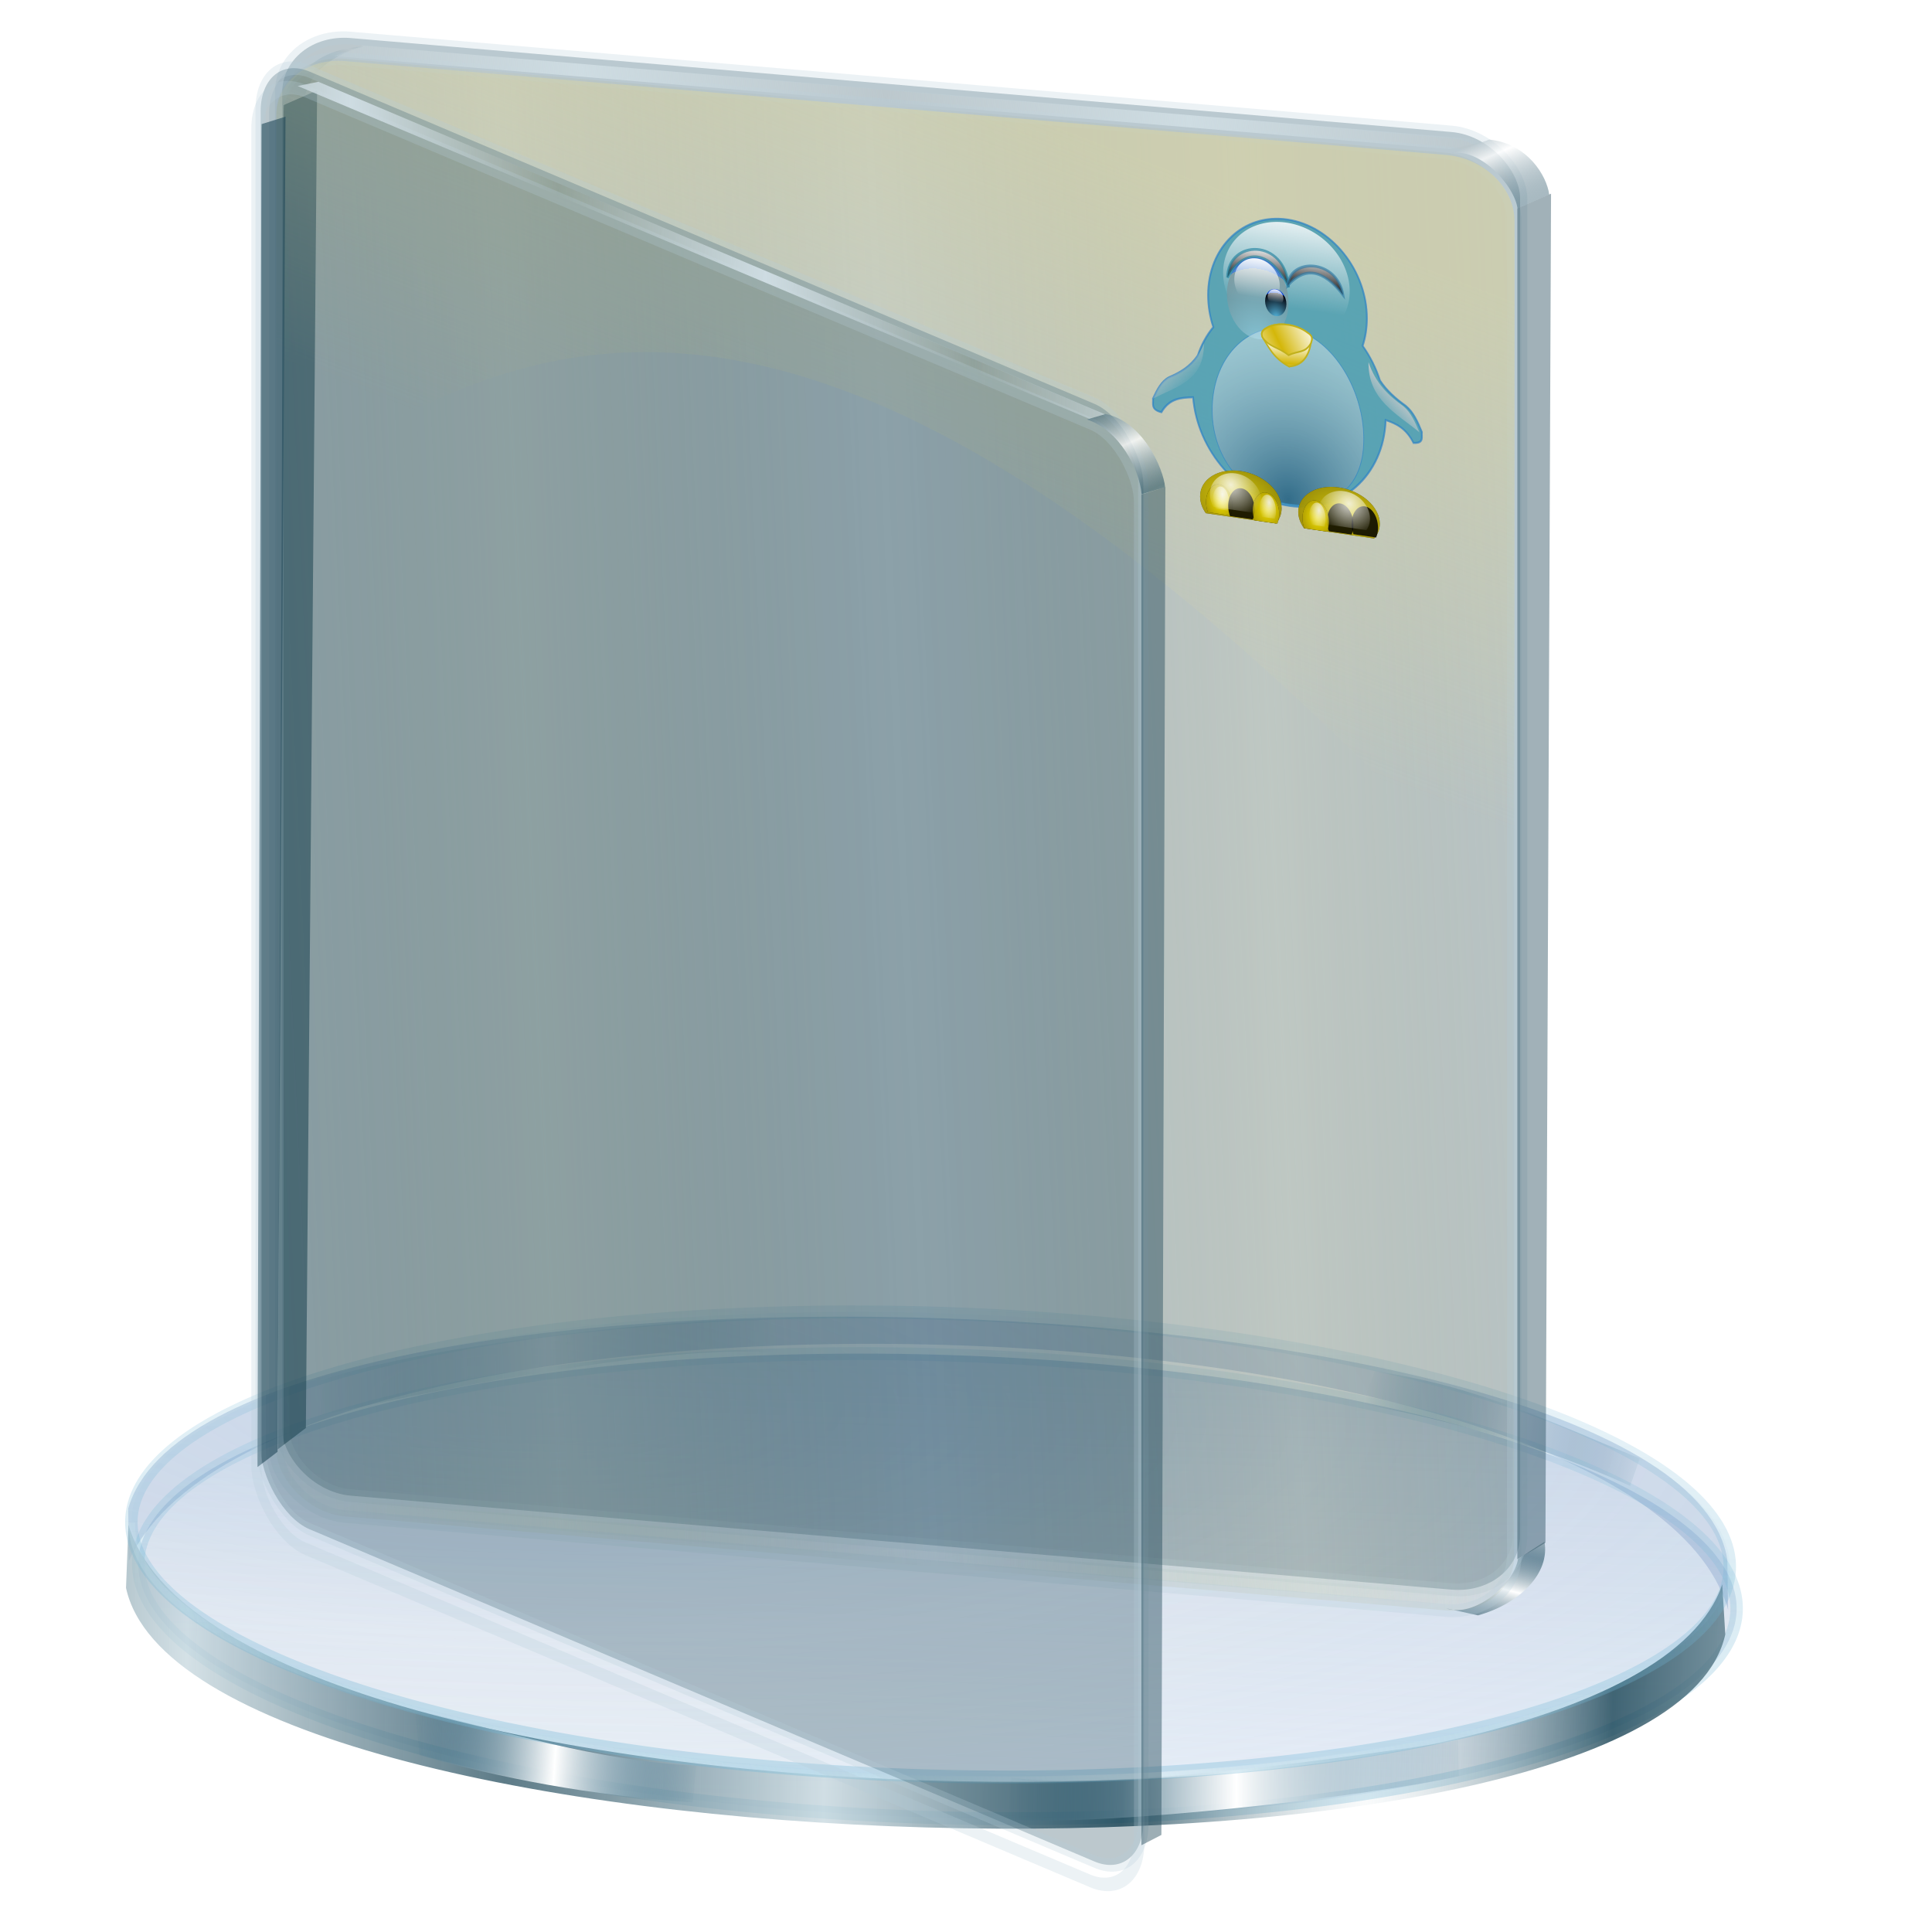 <?xml version="1.0" encoding="UTF-8" standalone="no"?>
<!-- Created with Inkscape (http://www.inkscape.org/) -->
<svg xmlns:a="http://ns.adobe.com/AdobeSVGViewerExtensions/3.0/" xmlns:dc="http://purl.org/dc/elements/1.1/" xmlns:cc="http://creativecommons.org/ns#" xmlns:rdf="http://www.w3.org/1999/02/22-rdf-syntax-ns#" xmlns:svg="http://www.w3.org/2000/svg" xmlns="http://www.w3.org/2000/svg" xmlns:xlink="http://www.w3.org/1999/xlink" xmlns:sodipodi="http://sodipodi.sourceforge.net/DTD/sodipodi-0.dtd" xmlns:inkscape="http://www.inkscape.org/namespaces/inkscape" id="svg2" version="1.1" inkscape:version="0.91 r13725" width="256" height="256" sodipodi:docname="folder-yellow.svg">
 <defs id="defs6">
  <linearGradient id="linearGradient4385">
   <stop stop-opacity="0.535" stop-color="#1a485c" id="stop4387"/>
   <stop stop-opacity="0.769" stop-color="#ffffff" id="stop4389" offset="1"/>
  </linearGradient>
  <linearGradient id="linearGradient4379">
   <stop stop-opacity="0.379" stop-color="#1a485c" id="stop4381"/>
   <stop stop-opacity="0.769" stop-color="#ffffff" id="stop4383" offset="1"/>
  </linearGradient>
  <linearGradient id="linearGradient3828">
   <stop id="stop3830" stop-color="#ffffff" stop-opacity="0.486"/>
   <stop id="stop3832" offset="1" stop-color="#286483" stop-opacity="0"/>
  </linearGradient>
  <linearGradient id="linearGradient3906">
   <stop id="stop3908" stop-color="#cedce2" stop-opacity="1"/>
   <stop offset="1" id="stop3910" stop-color="#cedce2" stop-opacity="0"/>
  </linearGradient>
  <linearGradient id="linearGradient3892">
   <stop id="stop3894" stop-color="#1a485c" stop-opacity="0.535"/>
   <stop offset="1" id="stop3896" stop-color="#ffffff" stop-opacity="1"/>
  </linearGradient>
  <linearGradient id="linearGradient3878">
   <stop id="stop3880" stop-color="#dbd6a2" stop-opacity="0.914"/>
   <stop offset="1" id="stop3882" stop-color="#e7dd9b" stop-opacity="0"/>
  </linearGradient>
  <linearGradient id="linearGradient3867">
   <stop id="stop3869" stop-color="#c9c599" stop-opacity="0.337"/>
   <stop offset="1" id="stop3871" stop-color="#575517" stop-opacity="0"/>
  </linearGradient>
  <linearGradient id="linearGradient3851">
   <stop id="stop3853" stop-color="#123e50" stop-opacity="0.683"/>
   <stop id="stop3861" offset="0.371" stop-color="#c6d7de" stop-opacity="0.749"/>
   <stop id="stop3859" offset="0.716" stop-color="#123e50" stop-opacity="0.782"/>
   <stop offset="1" id="stop3855" stop-color="#c3d4db" stop-opacity="0.099"/>
  </linearGradient>
  <linearGradient id="linearGradient3824">
   <stop id="stop3826" stop-color="#ffffff" stop-opacity="0.838"/>
   <stop id="stop3828" offset="1" stop-color="#70b5d4" stop-opacity="0"/>
  </linearGradient>
  <linearGradient id="linearGradient3815">
   <stop id="stop3817" stop-color="#9fcaff" stop-opacity="0.113"/>
   <stop id="stop3819" offset="1" stop-color="#668dbd" stop-opacity="0"/>
  </linearGradient>
  <linearGradient id="linearGradient3773">
   <stop id="stop3775" stop-color="#70b5d4" stop-opacity="0.838"/>
   <stop offset="1" id="stop3777" stop-color="#70b5d4" stop-opacity="0.275"/>
  </linearGradient>
  <linearGradient id="linearGradient3765">
   <stop id="stop3767" stop-color="#668dbd" stop-opacity="0.353"/>
   <stop offset="1" id="stop3769" stop-color="#668dbd" stop-opacity="0.094"/>
  </linearGradient>
  <linearGradient id="linearGradient3757">
   <stop id="stop3759" stop-color="#ffffff" stop-opacity="1"/>
   <stop offset="1" id="stop3761" stop-color="#286483" stop-opacity="0"/>
  </linearGradient>
  <linearGradient inkscape:collect="always" xlink:href="#linearGradient3867" id="linearGradient3873" x1="227.44" y1="56.22" x2="278.95" y2="54.15" gradientUnits="userSpaceOnUse" spreadMethod="reflect" gradientTransform="matrix(0.827,0,0,0.827,-171.108,0.533)"/>
  <linearGradient inkscape:collect="always" xlink:href="#linearGradient3878" id="linearGradient3884" x1="289.32" y1="-44.748" x2="264.02" y2="30.14" gradientUnits="userSpaceOnUse" gradientTransform="matrix(0.823,0.08,0,0.827,-170.303,-15.752)"/>
  <linearGradient inkscape:collect="always" xlink:href="#linearGradient4379" id="linearGradient3898" x1="364.85" y1="0.77" x2="360.76" y2="-7.507" gradientUnits="userSpaceOnUse" spreadMethod="reflect" gradientTransform="matrix(0.827,0,0,0.827,-170.303,-15.752)"/>
  <linearGradient inkscape:collect="always" xlink:href="#linearGradient3892" id="linearGradient3902" gradientUnits="userSpaceOnUse" spreadMethod="reflect" x1="359.71" y1="-9.786" x2="361.38" y2="-4.093" gradientTransform="matrix(0.827,0,0,-0.827,-170.515,161.484)"/>
  <linearGradient inkscape:collect="always" xlink:href="#linearGradient3906" id="linearGradient3912" x1="317.98" y1="-13.08" x2="359.28" y2="-16.12" gradientUnits="userSpaceOnUse" spreadMethod="reflect" gradientTransform="matrix(0.827,0,0,0.827,-170.303,-15.752)"/>
  <linearGradient inkscape:collect="always" xlink:href="#linearGradient3906" id="linearGradient3916" gradientUnits="userSpaceOnUse" spreadMethod="reflect" x1="317.98" y1="-13.08" x2="359.28" y2="-16.12" gradientTransform="matrix(0.827,0,0,0.827,-170.303,173.553)"/>
  <linearGradient inkscape:collect="always" xlink:href="#linearGradient3828" id="linearGradient3858" gradientUnits="userSpaceOnUse" gradientTransform="translate(-69.456,-43.096)" spreadMethod="reflect" x1="61.93" y1="10.421" x2="63.37" y2="6.578"/>
  <linearGradient inkscape:collect="always" xlink:href="#linearGradient4385" id="linearGradient3127" gradientUnits="userSpaceOnUse" gradientTransform="matrix(0.827,0,0,0.827,-170.303,-15.752)" spreadMethod="reflect" x1="364.04" y1="0.636" x2="360.19" y2="-5.81"/>
  <linearGradient inkscape:collect="always" xlink:href="#linearGradient3906" id="linearGradient3129" gradientUnits="userSpaceOnUse" gradientTransform="matrix(0.827,0,0,0.827,-170.303,-15.752)" spreadMethod="reflect" x1="290.73" y1="-13.14" x2="330.8" y2="-13.995"/>
  <linearGradient gradientTransform="matrix(2.162,0,0,2.6,-140.292,-51.897)" id="XMLID_26_" gradientUnits="userSpaceOnUse" x1="76.24" y1="31.681" x2="76.24" y2="40.478">
   <stop offset="8.046%" id="stop191" stop-color="rgb(255,255,255)"/>
   <stop offset="100%" id="stop193" stop-color="rgb(255,255,255)" stop-opacity="0"/>
  </linearGradient>
  <radialGradient gradientTransform="matrix(2.162,0,0,2.6,-139.897,-51.106)" id="XMLID_25_" cx="76.51" cy="49.45" r="14.862" fx="76.51" fy="49.45" gradientUnits="userSpaceOnUse">
   <stop id="stop184" stop-color="rgb(187,235,255)"/>
   <stop offset="1" id="stop186" stop-color="#7b7b7d" stop-opacity="1"/>
   <a:midPointStop offset="0" stop-color="#BBEBFF"/>
   <a:midPointStop offset="0.5" stop-color="#BBEBFF"/>
   <a:midPointStop offset="1" stop-color="#003DD7"/>
  </radialGradient>
  <linearGradient id="linearGradient2772" inkscape:collect="always">
   <stop id="stop2774" stop-color="#fff9f9" stop-opacity="0"/>
   <stop id="stop2776" offset="1" stop-color="white" stop-opacity="1"/>
  </linearGradient>
  <linearGradient id="linearGradient2781" inkscape:collect="always">
   <stop id="stop2783" stop-color="#070707" stop-opacity="1"/>
   <stop id="stop2785" offset="1" stop-color="white" stop-opacity="1"/>
  </linearGradient>
  <radialGradient gradientUnits="userSpaceOnUse" fy="49.45" fx="76.51" r="14.862" cy="49.45" cx="76.51" id="radialGradient3407" gradientTransform="matrix(2.162,0,0,2.6,-139.897,-51.106)">
   <stop id="stop3409" stop-color="#55b6de" stop-opacity="1"/>
   <stop id="stop3411" offset="1" stop-color="#000007" stop-opacity="1"/>
   <a:midPointStop offset="0" stop-color="#BBEBFF"/>
   <a:midPointStop offset="0.5" stop-color="#BBEBFF"/>
   <a:midPointStop offset="1" stop-color="#003DD7"/>
  </radialGradient>
  <linearGradient id="linearGradient3433" inkscape:collect="always">
   <stop id="stop3435" stop-color="#d4b709" stop-opacity="1"/>
   <stop id="stop3437" offset="1" stop-color="white" stop-opacity="1"/>
  </linearGradient>
  <linearGradient id="linearGradient3443" inkscape:collect="always">
   <stop id="stop3445" stop-color="#ccc" stop-opacity="1"/>
   <stop id="stop3447" offset="1" stop-color="#ccc" stop-opacity="0"/>
  </linearGradient>
  <linearGradient id="linearGradient3457" inkscape:collect="always">
   <stop id="stop3459" stop-color="#fe0" stop-opacity="1"/>
   <stop id="stop3461" offset="1" stop-color="#ffe500" stop-opacity="0.704"/>
  </linearGradient>
  <linearGradient inkscape:collect="always" id="linearGradient3469">
   <stop id="stop3471" stop-color="#fbfbfb" stop-opacity="1"/>
   <stop offset="1" id="stop3473" stop-color="white" stop-opacity="0"/>
  </linearGradient>
  <linearGradient id="linearGradient2924">
   <stop id="stop2926" stop-color="#205274" stop-opacity="0.754"/>
   <stop offset="1" id="stop2928" stop-color="#ffffff" stop-opacity="0.458"/>
  </linearGradient>
  <radialGradient inkscape:collect="always" xlink:href="#linearGradient2924" id="radialGradient4205" gradientUnits="userSpaceOnUse" gradientTransform="matrix(1.559,-1.508,1.411,1.458,-665.657,134.827)" cx="125.41" cy="208.25" fx="125.41" fy="208.25" r="61.24"/>
  <linearGradient inkscape:collect="always" xlink:href="#linearGradient2772" id="linearGradient4207" gradientUnits="userSpaceOnUse" x1="-105.11" y1="57.59" x2="-105.24" y2="11.419"/>
  <linearGradient inkscape:collect="always" xlink:href="#linearGradient2781" id="linearGradient4209" gradientUnits="userSpaceOnUse" gradientTransform="matrix(1.09,0,0,0.939,-213.402,41.206)" x1="13.847" y1="56.14" x2="13.847" y2="25.797"/>
  <linearGradient inkscape:collect="always" xlink:href="#linearGradient2781" id="linearGradient4211" gradientUnits="userSpaceOnUse" gradientTransform="matrix(1.09,0,0,0.939,-169.403,41.206)" x1="13.847" y1="56.14" x2="13.847" y2="25.797"/>
  <radialGradient inkscape:collect="always" xlink:href="#XMLID_25_" id="radialGradient4213" gradientUnits="userSpaceOnUse" gradientTransform="matrix(2.162,0,0,2.6,-139.897,-51.106)" cx="76.51" cy="49.45" fx="76.51" fy="49.45" r="14.862"/>
  <linearGradient inkscape:collect="always" xlink:href="#XMLID_26_" id="linearGradient4215" gradientUnits="userSpaceOnUse" gradientTransform="matrix(2.162,0,0,2.6,-140.292,-51.897)" x1="76.24" y1="31.681" x2="76.24" y2="40.478"/>
  <radialGradient inkscape:collect="always" xlink:href="#radialGradient3407" id="radialGradient4221" gradientUnits="userSpaceOnUse" gradientTransform="matrix(1.963,0,0,2.104,-129.116,-42.922)" cx="76.51" cy="49.45" fx="76.51" fy="49.45" r="14.862"/>
  <linearGradient inkscape:collect="always" xlink:href="#XMLID_26_" id="linearGradient4223" gradientUnits="userSpaceOnUse" gradientTransform="matrix(1.963,0,0,2.104,-129.476,-43.562)" x1="76.24" y1="31.681" x2="76.24" y2="40.478"/>
  <linearGradient inkscape:collect="always" xlink:href="#linearGradient3433" id="linearGradient4229" gradientUnits="userSpaceOnUse" gradientTransform="matrix(1.279,0,0,1.168,-199.436,88.808)" spreadMethod="reflect" x1="19" y1="51.597" x2="18.321" y2="37.86"/>
  <linearGradient inkscape:collect="always" xlink:href="#linearGradient3443" id="linearGradient4231" gradientUnits="userSpaceOnUse" gradientTransform="matrix(1.444,0,0,1.444,-306.017,26.646)" x1="19.72" y1="85.88" x2="35.527" y2="101.77"/>
  <linearGradient inkscape:collect="always" xlink:href="#linearGradient3443" id="linearGradient4233" gradientUnits="userSpaceOnUse" gradientTransform="matrix(-1.444,0,0,1.444,-49.728,22.667)" x1="26.28" y1="92.44" x2="37.17" y2="105.87"/>
  <radialGradient inkscape:collect="always" xlink:href="#linearGradient3457" id="radialGradient4235" gradientUnits="userSpaceOnUse" gradientTransform="matrix(1.36,0.043,-0.022,0.836,-293.408,120.619)" cx="57.5" cy="155.54" fx="57.5" fy="155.54" r="27.28"/>
  <radialGradient inkscape:collect="always" xlink:href="#linearGradient3457" id="radialGradient4237" gradientUnits="userSpaceOnUse" gradientTransform="matrix(1.126,0.032,-0.018,0.637,-13.705,82.041)" cx="57.5" cy="155.54" fx="57.5" fy="155.54" r="27.28"/>
  <radialGradient inkscape:collect="always" xlink:href="#linearGradient3469" id="radialGradient4239" gradientUnits="userSpaceOnUse" gradientTransform="matrix(-0.802,-0.034,0.016,-0.683,87.925,281.807)" cx="56.54" cy="151.19" fx="56.54" fy="151.19" r="27.28"/>
  <radialGradient inkscape:collect="always" xlink:href="#linearGradient3457" id="radialGradient4241" gradientUnits="userSpaceOnUse" gradientTransform="matrix(-1.36,0.041,0.022,0.812,-56.295,125.326)" cx="57.5" cy="155.54" fx="57.5" fy="155.54" r="27.28"/>
  <radialGradient inkscape:collect="always" xlink:href="#linearGradient3469" id="radialGradient4263" gradientUnits="userSpaceOnUse" gradientTransform="matrix(0.968,-0.043,-0.019,-0.872,-178.989,380.098)" cx="56.54" cy="151.19" fx="56.54" fy="151.19" r="27.28"/>
  <radialGradient inkscape:collect="always" xlink:href="#linearGradient3469" id="radialGradient4265" gradientUnits="userSpaceOnUse" gradientTransform="matrix(-0.968,-0.044,0.019,-0.897,-170.714,382.891)" cx="56.54" cy="151.19" fx="56.54" fy="151.19" r="27.28"/>
  <linearGradient inkscape:collect="always" xlink:href="#linearGradient3433" id="linearGradient4267" gradientUnits="userSpaceOnUse" gradientTransform="matrix(1.279,0,0,1.168,-199.436,88.808)" spreadMethod="reflect" x1="12.985" y1="40.449" x2="35.681" y2="28.739"/>
  <linearGradient inkscape:collect="always" xlink:href="#linearGradient3757" id="linearGradient3662" gradientUnits="userSpaceOnUse" gradientTransform="matrix(0.827,0,0,-0.827,-106.377,393.99)" spreadMethod="reflect" x1="229.62" y1="253.18" x2="266.18" y2="254.22"/>
  <linearGradient inkscape:collect="always" xlink:href="#linearGradient3757" id="linearGradient3664" gradientUnits="userSpaceOnUse" gradientTransform="matrix(-0.82,-0.107,0.107,-0.82,367.072,422.465)" spreadMethod="reflect" x1="226.48" y1="251.92" x2="249.45" y2="252.55"/>
  <linearGradient inkscape:collect="always" xlink:href="#linearGradient3765" id="linearGradient3666" gradientUnits="userSpaceOnUse" x1="17.757" y1="183.53" x2="17.757" y2="256.25"/>
  <linearGradient inkscape:collect="always" xlink:href="#linearGradient3773" id="linearGradient3668" gradientUnits="userSpaceOnUse" x1="66.09" y1="264.77" x2="67.09" y2="173.91"/>
  <linearGradient inkscape:collect="always" xlink:href="#linearGradient3851" id="linearGradient3670" gradientUnits="userSpaceOnUse" gradientTransform="matrix(0.827,0,0,0.827,-100.847,27.345)" spreadMethod="reflect" x1="218.43" y1="236.06" x2="354.07" y2="234.6"/>
  <linearGradient inkscape:collect="always" xlink:href="#linearGradient3757" id="linearGradient3674" gradientUnits="userSpaceOnUse" gradientTransform="matrix(0.827,0,0,0.608,-100.847,80.374)" spreadMethod="reflect" x1="226.48" y1="251.92" x2="249.45" y2="252.55"/>
  <linearGradient inkscape:collect="always" xlink:href="#linearGradient3757" id="linearGradient3676" gradientUnits="userSpaceOnUse" gradientTransform="matrix(-0.827,0,0,0.633,365.062,74.618)" spreadMethod="reflect" x1="229.62" y1="253.18" x2="266.18" y2="254.22"/>
  <radialGradient inkscape:collect="always" xlink:href="#linearGradient3815" id="radialGradient3678" gradientUnits="userSpaceOnUse" gradientTransform="matrix(1,0,0,0.283,0,157.826)" spreadMethod="reflect" cx="-39.669" cy="149.73" fx="-39.669" fy="149.73" r="126.76"/>
  <linearGradient inkscape:collect="always" xlink:href="#linearGradient3824" id="linearGradient3682" gradientUnits="userSpaceOnUse" gradientTransform="matrix(0.827,0,0,0.862,114.192,14.734)" spreadMethod="reflect" x1="66.09" y1="264.77" x2="144.1" y2="234.13"/>
  <linearGradient id="linearGradient4319" inkscape:collect="always">
   <stop stop-opacity="1" stop-color="#ffffff" id="stop4321"/>
   <stop stop-opacity="1" stop-color="#1b2acd" id="stop4323" offset="1"/>
  </linearGradient>
  <linearGradient id="linearGradient4311">
   <stop stop-opacity="1" stop-color="#bcbfeb" id="stop4313"/>
   <stop stop-opacity="1" stop-color="#5975ff" offset="0.293" id="stop4315"/>
   <stop stop-opacity="1" stop-color="#000984" id="stop4317" offset="1"/>
  </linearGradient>
  <linearGradient id="linearGradient3381">
   <stop stop-opacity="1" stop-color="#ffffff" id="stop3383"/>
   <stop stop-opacity="0" stop-color="#ffffff" offset="1" id="stop3385"/>
  </linearGradient>
  <filter id="filter3743" inkscape:collect="always">
   <feGaussianBlur id="feGaussianBlur3745" inkscape:collect="always"/>
  </filter>
  <radialGradient r="105.01" fy="194.55" fx="131.21" cy="194.55" cx="131.21" gradientTransform="matrix(4.057,-0.012,0.005,1.713,-397.619,-130.883)" gradientUnits="userSpaceOnUse" id="radialGradient3756" xlink:href="#linearGradient4311" inkscape:collect="always"/>
  <linearGradient y2="13.44" x2="148.71" y1="237.78" x1="142.64" gradientUnits="userSpaceOnUse" id="linearGradient3758" xlink:href="#linearGradient4319" inkscape:collect="always"/>
  <linearGradient y2="123.03" x2="145.68" y1="22.952" x1="105.93" gradientTransform="translate(-300.128,99.876)" gradientUnits="userSpaceOnUse" id="linearGradient3760" xlink:href="#linearGradient3381" inkscape:collect="always"/>
 </defs>
 <sodipodi:namedview pagecolor="#ffffff" bordercolor="#666666" borderopacity="1" objecttolerance="10" gridtolerance="10" guidetolerance="10" inkscape:pageopacity="0" inkscape:pageshadow="2" inkscape:window-width="1920" inkscape:window-height="1057" id="namedview4" showgrid="false" inkscape:zoom="3.3984375" inkscape:cx="128" inkscape:cy="128" inkscape:window-x="-2" inkscape:window-y="-5" inkscape:window-maximized="1" inkscape:current-layer="svg2"/>
 <g id="g3846" transform="matrix(1.018,0.031,-0.031,1.018,-7.22,-7.432)">
  <path sodipodi:nodetypes="ccccc" inkscape:connector-curvature="0" id="path3807" d="m 54.736,189.873 c 11.343,-2.986 45.459,-11.095 58.887,-9.859 l -0.886,-4.417 c -12.716,0.165 -45.309,4.766 -58.434,9.796 z" opacity="0.6" fill="url(#linearGradient3662)" stroke="none" fill-opacity="1"/>
  <path d="m 225.185,193.85 c -10.996,-4.577 -21.979,-7.512 -35.16,-9.587 l 1.518,-4.32 c 13.501,1.503 24.017,6.306 34.784,10.309 z" id="path3803" inkscape:connector-curvature="0" sodipodi:nodetypes="ccccc" fill="url(#linearGradient3664)" stroke="none" fill-opacity="1"/>
  <path sodipodi:nodetypes="ccccc" inkscape:connector-curvature="0" id="path3781" d="m 29.953,202.769 0.296,6.783 c 17.429,-41.667 194.672,-41.857 208.155,0 l -0.296,-6.502 C 231.103,165.66 39.311,165.153 29.953,202.769 z" fill="#7b97c2" stroke="none" fill-opacity="0.332"/>
  <path transform="matrix(0.827,0,0,0.862,115.18,19.83)" d="M 150.345,220.19 A 125.78,34.923 0 0 1 24.564,255.112 125.78,34.923 0 0 1 -101.216,220.19 125.78,34.923 0 0 1 24.564,185.267 125.78,34.923 0 0 1 150.345,220.19 Z" sodipodi:ry="34.922543" sodipodi:rx="125.78035" sodipodi:cy="220.18959" sodipodi:cx="24.564161" id="path3755" sodipodi:type="arc" stroke-opacity="0.427" stroke-dasharray="none" fill="url(#linearGradient3666)" stroke="url(#linearGradient3668)" fill-opacity="1" stroke-width="1.959" stroke-miterlimit="4"/>
  <path d="m 29.983,213.069 0.067,-8.22 c 13.102,40.124 195.927,39.629 207.496,1.437 l 0.592,6.502 C 231.132,250.178 39.34,250.685 29.983,213.069 z" id="path3783" inkscape:connector-curvature="0" sodipodi:nodetypes="ccccc" fill="url(#linearGradient3670)" stroke="none" fill-opacity="1"/>
  <path sodipodi:type="arc" id="path3785" sodipodi:cx="24.564161" sodipodi:cy="220.18959" sodipodi:rx="125.78035" sodipodi:ry="34.922543" d="M 150.345,220.19 A 125.78,34.923 0 0 1 24.564,255.112 125.78,34.923 0 0 1 -101.216,220.19 125.78,34.923 0 0 1 24.564,185.267 125.78,34.923 0 0 1 150.345,220.19 Z" transform="matrix(0.827,0,0,0.89,114.517,13.925)" stroke-opacity="0.427" stroke-dasharray="none" fill="none" stroke="url(#linearGradient3668)" stroke-width="1.959" stroke-miterlimit="4"/>
  <path sodipodi:nodetypes="ccccc" inkscape:connector-curvature="0" id="path3789" d="m 68.008,227.81 c 11.496,2.29 23.526,5.878 36.865,6.135 l -0.346,4.779 c -13.505,-0.504 -25.08,-2.407 -35.682,-5.023 z" fill="url(#linearGradient3674)" stroke="none" fill-opacity="1"/>
  <path d="m 203.819,227.637 c -11.343,2.117 -44.492,8.055 -57.986,6.597 l -0.144,5.491 c 12.959,0.451 46.312,-4.401 58.375,-7.444 z" id="path3799" inkscape:connector-curvature="0" sodipodi:nodetypes="ccccc" fill="url(#linearGradient3676)" stroke="none" fill-opacity="1"/>
  <path sodipodi:type="arc" id="path3811" sodipodi:cx="24.564161" sodipodi:cy="220.18959" sodipodi:rx="125.78035" sodipodi:ry="34.922543" d="M 150.345,220.19 A 125.78,34.923 0 0 1 24.564,255.112 125.78,34.923 0 0 1 -101.216,220.19 125.78,34.923 0 0 1 24.564,185.267 125.78,34.923 0 0 1 150.345,220.19 Z" transform="matrix(0.827,0,0,0.862,114.122,14.437)" stroke-opacity="0.427" stroke-dasharray="none" fill="url(#radialGradient3678)" stroke="url(#linearGradient3668)" fill-opacity="1" stroke-width="1.959" stroke-miterlimit="4"/>
  <path sodipodi:nodetypes="csc" inkscape:connector-curvature="0" id="path3821" d="m 238.526,204.545 c 0,16.626 -46.571,30.105 -104.02,30.105 -57.448,0 -104.02,-13.478 -104.02,-30.105" stroke-opacity="0.427" stroke-dasharray="none" fill="none" stroke="url(#linearGradient3682)" stroke-width="0.827" stroke-miterlimit="4"/>
 </g>
 <g id="g3834" transform="matrix(1.164,0,0,1.019,49.702,42.531)">
  <path sodipodi:nodetypes="ccccc" inkscape:connector-curvature="0" id="path3818" d="m -10.608,-28.051 2.642,-1.321 c 0.547,-2.317 2.202,-4.95 6.725,-6.325 -3.306,0.187 -5.221,1.438 -6.725,3.002 -1.981,1.479 -2.332,3.06 -2.642,4.644 z" fill="url(#linearGradient3858)" stroke="none" fill-opacity="1"/>
  <path d="m -4.665,154.856 3.313,-1.371 128.169,12.337 -4.455,1.142 z" id="path3914" inkscape:connector-curvature="0" opacity="0.771" fill="url(#linearGradient3916)" stroke="none" fill-opacity="1"/>
  <path d="m 121.931,167.403 c 3.221,1.302 7.77,-3.233 8.169,-6.413 l 3.02,-2.244 c 0.632,4.076 -2.777,8.039 -7.569,9.569 z" id="path3900" inkscape:connector-curvature="0" sodipodi:nodetypes="ccccc" fill="url(#linearGradient3902)" stroke="none" fill-opacity="1"/>
  <rect transform="matrix(0.995,0.097,0,1,0,0)" ry="7.847" y="-36.518" x="-10.624" height="189.54" width="141.62" id="rect3863" stroke-miterlimit="4" rx="7.847" opacity="0.6" stroke-dasharray="none" stroke-opacity="0.427" fill="#123e50" stroke="#b6ccd6" fill-opacity="0.473" stroke-width="1.658"/>
  <path d="m -10.438,-28.065 3.837,-1.918 -1.279,173.933 -3.197,2.771 z" id="path3888" inkscape:connector-curvature="0" sodipodi:nodetypes="ccccc" fill="#204757" stroke="none" fill-opacity="0.585"/>
  <rect id="rect3865" width="141.62" height="189.54" x="-11.295" y="-33.755" ry="7.847" transform="matrix(0.995,0.097,0,1,0,0)" stroke-miterlimit="4" rx="7.847" opacity="0.6" stroke-dasharray="none" stroke-opacity="0.427" fill="url(#linearGradient3873)" stroke="#b6ccd6" fill-opacity="1" stroke-width="1.658"/>
  <path sodipodi:nodetypes="sssccss" inkscape:connector-curvature="0" id="rect3875" d="M -3.432,-33.793 121.899,-21.591 c 4.327,0.421 7.81,4.26 7.81,8.608 l 0,90.849 C 54.59,-16.358 19.503,-2.635 -11.242,22.793 l 0,-49.499 c 0,-4.347 3.483,-7.508 7.81,-7.087 z" opacity="0.6" fill="url(#linearGradient3884)" stroke="none" fill-opacity="1"/>
  <path sodipodi:nodetypes="ccccc" inkscape:connector-curvature="0" id="path3886" d="m 130.029,-14.636 3.837,-1.918 -0.639,175.425 -3.197,2.132 z" fill="#204757" stroke="none" fill-opacity="0.418"/>
  <path sodipodi:nodetypes="ccccc" inkscape:connector-curvature="0" id="path3890" d="m 122.143,-21.67 c 3.221,-1.302 7.51,3.847 7.909,7.027 l 3.607,-1.801 c -0.28,-2.409 -2.444,-6.622 -6.827,-7.144 z" fill="url(#linearGradient3898)" stroke="none" fill-opacity="1"/>
  <path inkscape:connector-curvature="0" id="path3904" d="m -4.665,-34.449 3.313,-1.371 128.169,12.337 -4.455,1.142 z" fill="url(#linearGradient3912)" stroke="none" fill-opacity="1"/>
 </g>
 <g id="g4152" transform="matrix(0.164,0.024,0,0.18,199.599,25.537)">
  <path id="path1894" d="m -176.858,43.344 c -35.42,0 -64.125,28.736 -64.125,64.156 0,8.11 1.469,15.886 4.219,23.031 -5.378,6.694 -9.633,14.279 -12.5,22.5 -6.007,9.029 -14.348,14.579 -23.281,19.219 -6.252,3.879 -9.621,10.622 -12.938,17.438 0.427,3.61 -2.092,8.226 6.75,9.031 6.68,-11.297 16.162,-12.851 25.625,-14.406 3.483,38.957 36.939,69.563 77.656,69.562 42.093,0 76.457,-32.7 77.938,-73.531 8.399,1.488 16.551,3.782 22.5,13.844 8.842,-0.805 6.323,-5.39 6.75,-9 -3.316,-6.815 -6.685,-13.558 -12.938,-17.438 -7.811,-4.057 -15.167,-8.805 -20.906,-15.969 -3.217,-8.707 -7.979,-16.681 -14,-23.594 2.208,-6.486 3.438,-13.458 3.438,-20.688 0,-35.42 -28.767,-64.156 -64.188,-64.156 z" inkscape:connector-curvature="0" stroke-opacity="0.668" stroke-dasharray="none" fill="#188cb4" fill-rule="evenodd" stroke="#2780c7" stroke-linejoin="miter" fill-opacity="0.618" stroke-linecap="butt" stroke-width="1.444" stroke-miterlimit="4"/>
  <path sodipodi:nodetypes="csssc" id="path1882" d="m -115.19,196.744 c 0,37.633 -26.613,55.823 -60.574,55.823 -33.962,0 -61.903,-23.333 -61.903,-60.966 0,-37.633 27.563,-68.176 61.525,-68.176 33.962,0 60.953,35.686 60.953,73.319 z" inkscape:connector-curvature="0" opacity="0.89" stroke-opacity="0.668" stroke-dasharray="none" fill="url(#radialGradient4205)" stroke="#2780c7" stroke-linejoin="round" fill-opacity="1" stroke-linecap="round" stroke-width="0.6" stroke-dashoffset="0" stroke-miterlimit="4"/>
  <path transform="matrix(1.444,0,0,1.444,-17.448,24.932)" d="m -75.568,44.653 a 35.41,30.267 0 0 1 -35.41,30.267 35.41,30.267 0 0 1 -35.41,-30.267 35.41,30.267 0 0 1 35.41,-30.267 35.41,30.267 0 0 1 35.41,30.267 z" sodipodi:ry="30.266603" sodipodi:rx="35.409946" sodipodi:cy="44.653343" sodipodi:cx="-110.97755" id="path1885" sodipodi:type="arc" opacity="0.89" fill="url(#linearGradient4207)" stroke="none" fill-opacity="1"/>
  <path sodipodi:nodetypes="ccc" id="path1893" d="m -225.307,92.457 c 0.446,-28.303 46.978,-35.457 49.436,0.544 -16.306,-28.314 -37.699,-21.744 -49.436,-0.544 z" inkscape:connector-curvature="0" stroke-opacity="0.635" stroke-dasharray="none" fill="url(#linearGradient4209)" fill-rule="evenodd" stroke="#1f829f" stroke-linejoin="miter" fill-opacity="1" stroke-linecap="butt" stroke-width="2.024" stroke-miterlimit="4"/>
  <path d="m -176.736,91.885 c 1.721,-20.966 40.437,-25.039 44.864,1.115 -16.306,-17.05 -30.842,-17.13 -44.864,-1.115 z" id="path2789" sodipodi:nodetypes="ccc" inkscape:connector-curvature="0" stroke-opacity="0.639" stroke-dasharray="none" fill="url(#linearGradient4211)" fill-rule="evenodd" stroke="#307ba5" stroke-linejoin="miter" fill-opacity="1" stroke-linecap="butt" stroke-width="2.024" stroke-miterlimit="4"/>
  <g transform="matrix(1.444,0,0,1.444,-236.875,26.646)" id="g3373">
   <path id="path188" d="m 42.162,53.952 c 0,11.45 -7.716,20.726 -17.237,20.726 -9.512,0 -17.237,-9.276 -17.237,-20.726 0,-11.447 7.722,-20.728 17.237,-20.728 9.521,0.003 17.237,9.281 17.237,20.728 z" inkscape:connector-curvature="0" opacity="0.446" fill="url(#radialGradient4213)"/>
   <path id="path195" d="m 37.253,45.965 c 0,6.788 -5.697,12.292 -12.723,12.292 -7.022,0 -12.716,-5.504 -12.716,-12.292 0,-6.793 5.694,-12.3 12.716,-12.3 7.026,0 12.723,5.506 12.723,12.3 z" a:adobe-blending-mode="screen" inkscape:connector-curvature="0" fill="url(#linearGradient4215)"/>
  </g>
  <g id="g3381" transform="matrix(1.312,0,0,1.169,-187.284,42.663)">
   <path d="m 42.162,53.952 c 0,11.45 -7.716,20.726 -17.237,20.726 -9.512,0 -17.237,-9.276 -17.237,-20.726 0,-11.447 7.722,-20.728 17.237,-20.728 9.521,0.003 17.237,9.281 17.237,20.728 z" id="path3383" inkscape:connector-curvature="0" opacity="0.483" fill="url(#radialGradient4213)"/>
   <path a:adobe-blending-mode="screen" d="m 37.253,45.965 c 0,6.788 -5.697,12.292 -12.723,12.292 -7.022,0 -12.716,-5.504 -12.716,-12.292 0,-6.793 5.694,-12.3 12.716,-12.3 7.026,0 12.723,5.506 12.723,12.3 z" id="path3385" inkscape:connector-curvature="0" fill="url(#linearGradient4215)"/>
  </g>
  <g transform="matrix(0.55,0,0,0.592,-197.619,80.778)" id="g3413">
   <path id="path3393" d="m 36.228,42.083 c 0,9.264 -7.007,16.769 -15.654,16.769 -8.639,0 -15.654,-7.505 -15.654,-16.769 0,-9.262 7.013,-16.772 15.654,-16.772 8.647,0.002 15.654,7.51 15.654,16.772 z" inkscape:connector-curvature="0" fill="url(#radialGradient4221)"/>
   <path id="path3395" d="m 31.769,35.62 c 0,5.492 -5.174,9.946 -11.555,9.946 -6.377,0 -11.549,-4.453 -11.549,-9.946 0,-5.497 5.172,-9.952 11.549,-9.952 6.381,0 11.555,4.455 11.555,9.952 z" a:adobe-blending-mode="screen" inkscape:connector-curvature="0" fill="url(#linearGradient4223)"/>
  </g>
  <g id="g3421" transform="matrix(0.55,0,0,0.592,-177.048,81.35)">
   <path d="m 36.228,42.083 c 0,9.264 -7.007,16.769 -15.654,16.769 -8.639,0 -15.654,-7.505 -15.654,-16.769 0,-9.262 7.013,-16.772 15.654,-16.772 8.647,0.002 15.654,7.51 15.654,16.772 z" id="path3423" inkscape:connector-curvature="0" fill="url(#radialGradient4221)"/>
   <path a:adobe-blending-mode="screen" d="m 31.769,35.62 c 0,5.492 -5.174,9.946 -11.555,9.946 -6.377,0 -11.549,-4.453 -11.549,-9.946 0,-5.497 5.172,-9.952 11.549,-9.952 6.381,0 11.555,4.455 11.555,9.952 z" id="path3425" inkscape:connector-curvature="0" fill="url(#linearGradient4223)"/>
  </g>
  <path inkscape:connector-curvature="0" sodipodi:nodetypes="cccccc" id="path3431" d="m -175.66,151.366 c 10.529,-2.006 15.787,-9.145 17.705,-19.41 0.508,-1.992 2.619,-5.152 -2.529,-7.394 -8.988,-5.27 -24.64,-5.185 -33.388,0.924 -4.059,2.465 -4.352,4.93 -3.035,7.394 5.282,6.772 8.592,13.825 21.247,18.486 z" stroke-opacity="1" fill="url(#linearGradient4229)" fill-rule="evenodd" stroke="#c1b11c" stroke-linejoin="miter" fill-opacity="1" stroke-linecap="butt" stroke-width="1.222"/>
  <path d="m -244.387,143.543 c -5.764,14.995 -16.437,22.626 -28.144,28.706 -6.252,3.879 -9.63,10.634 -12.946,17.449 18.319,-11.379 41.592,-18.464 41.09,-46.155 z" id="path3441" sodipodi:nodetypes="cccc" inkscape:connector-curvature="0" fill="url(#linearGradient4231)" fill-rule="evenodd" stroke="none" fill-opacity="1"/>
  <path sodipodi:nodetypes="cccc" id="path3451" d="m -111.359,139.564 c 5.764,14.995 16.437,22.626 28.144,28.706 6.252,3.879 9.63,10.634 12.946,17.449 -18.319,-11.379 -41.592,-18.464 -41.09,-46.155 z" inkscape:connector-curvature="0" fill="url(#linearGradient4233)" fill-rule="evenodd" stroke="none" fill-opacity="1"/>
  <path id="path1878" d="m -214.512,233.499 c -18.18,0 -32.935,10.307 -32.935,23.017 0,4.297 1.668,8.332 4.603,11.775 l 56.628,0 c 2.935,-3.443 4.64,-7.478 4.64,-11.775 0,-12.71 -14.756,-23.017 -32.935,-23.017 z" inkscape:connector-curvature="0" opacity="0.833" fill="#000000" stroke="none" fill-opacity="1"/>
  <path d="m -214.512,233.499 c -18.18,0 -32.935,10.307 -32.935,23.017 0,4.297 1.668,8.332 4.603,11.775 l 56.628,0 c 2.935,-3.443 4.64,-7.478 4.64,-11.775 0,-12.71 -14.756,-23.017 -32.935,-23.017 z" id="path3455" inkscape:connector-curvature="0" opacity="0.833" fill="url(#radialGradient4235)" stroke="none" fill-opacity="1"/>
  <g id="g3484" transform="matrix(-0.391,0,0,0.819,-211.769,108.048)" opacity="0.833">
   <path id="path3486" d="m 51.645,168.018 c -15.059,0 -27.281,7.851 -27.281,17.531 0,3.273 1.381,6.346 3.812,8.969 l 46.906,0 c 2.431,-2.623 3.844,-5.696 3.844,-8.969 0,-9.681 -12.223,-17.531 -27.281,-17.531 z" inkscape:connector-curvature="0" fill="#000000" stroke="none" fill-opacity="1"/>
   <path d="m 51.645,168.018 c -15.059,0 -27.281,7.851 -27.281,17.531 0,3.273 1.381,6.346 3.812,8.969 l 46.906,0 c 2.431,-2.623 3.844,-5.696 3.844,-8.969 0,-9.681 -12.223,-17.531 -27.281,-17.531 z" id="path3488" inkscape:connector-curvature="0" fill="url(#radialGradient4237)" stroke="none" fill-opacity="1"/>
   <path id="path3490" d="m 48.201,169.741 c -9.545,0 -17.293,6.116 -17.293,13.658 0,2.55 0.876,4.944 2.417,6.987 l 29.733,0 c 1.541,-2.043 2.436,-4.437 2.436,-6.987 0,-7.542 -7.748,-13.658 -17.293,-13.658 z" inkscape:connector-curvature="0" fill="url(#radialGradient4239)" stroke="none" fill-opacity="1"/>
  </g>
  <path id="path2052" d="m -135.19,234.978 c 18.18,0 32.935,10.012 32.935,22.359 0,4.174 -1.668,8.093 -4.603,11.438 l -56.628,0 c -2.935,-3.345 -4.64,-7.264 -4.64,-11.438 0,-12.346 14.756,-22.359 32.935,-22.359 z" inkscape:connector-curvature="0" opacity="0.833" fill="#000000" stroke="none" fill-opacity="1"/>
  <path d="m -135.19,234.978 c 18.18,0 32.935,10.012 32.935,22.359 0,4.174 -1.668,8.093 -4.603,11.438 l -56.628,0 c -2.935,-3.345 -4.64,-7.264 -4.64,-11.438 0,-12.346 14.756,-22.359 32.935,-22.359 z" id="path2054" inkscape:connector-curvature="0" opacity="0.833" fill="url(#radialGradient4241)" stroke="none" fill-opacity="1"/>
  <g transform="matrix(-0.391,0,0,0.819,-193.863,108.532)" id="g2062" opacity="0.833">
   <path d="m 51.645,168.018 c -15.059,0 -27.281,7.851 -27.281,17.531 0,3.273 1.381,6.346 3.812,8.969 l 46.906,0 c 2.431,-2.623 3.844,-5.696 3.844,-8.969 0,-9.681 -12.223,-17.531 -27.281,-17.531 z" id="path2064" inkscape:connector-curvature="0" fill="#000000" stroke="none" fill-opacity="1"/>
   <path id="path2066" d="m 51.645,168.018 c -15.059,0 -27.281,7.851 -27.281,17.531 0,3.273 1.381,6.346 3.812,8.969 l 46.906,0 c 2.431,-2.623 3.844,-5.696 3.844,-8.969 0,-9.681 -12.223,-17.531 -27.281,-17.531 z" inkscape:connector-curvature="0" fill="url(#radialGradient4237)" stroke="none" fill-opacity="1"/>
   <path d="m 48.201,169.741 c -9.545,0 -17.293,6.116 -17.293,13.658 0,2.55 0.876,4.944 2.417,6.987 l 29.733,0 c 1.541,-2.043 2.436,-4.437 2.436,-6.987 0,-7.542 -7.748,-13.658 -17.293,-13.658 z" id="path2068" inkscape:connector-curvature="0" fill="url(#radialGradient4239)" stroke="none" fill-opacity="1"/>
  </g>
  <g id="g2074" transform="matrix(-0.391,0,0,0.819,-174.022,109.016)" opacity="0.833">
   <path id="path2076" d="m 51.645,168.018 c -15.059,0 -27.281,7.851 -27.281,17.531 0,3.273 1.381,6.346 3.812,8.969 l 46.906,0 c 2.431,-2.623 3.844,-5.696 3.844,-8.969 0,-9.681 -12.223,-17.531 -27.281,-17.531 z" inkscape:connector-curvature="0" fill="#000000" stroke="none" fill-opacity="1"/>
   <path d="m 51.645,168.018 c -15.059,0 -27.281,7.851 -27.281,17.531 0,3.273 1.381,6.346 3.812,8.969 l 46.906,0 c 2.431,-2.623 3.844,-5.696 3.844,-8.969 0,-9.681 -12.223,-17.531 -27.281,-17.531 z" id="path2078" inkscape:connector-curvature="0" fill="url(#radialGradient4237)" stroke="none" fill-opacity="1"/>
   <path id="path2080" d="m 48.201,169.741 c -9.545,0 -17.293,6.116 -17.293,13.658 0,2.55 0.876,4.944 2.417,6.987 l 29.733,0 c 1.541,-2.043 2.436,-4.437 2.436,-6.987 0,-7.542 -7.748,-13.658 -17.293,-13.658 z" inkscape:connector-curvature="0" fill="url(#radialGradient4239)" stroke="none" fill-opacity="1"/>
  </g>
  <g id="g2086" transform="matrix(-0.391,0,0,0.819,-114.015,109.016)" opacity="0.833">
   <path id="path2088" d="m 51.645,168.018 c -15.059,0 -27.281,7.851 -27.281,17.531 0,3.273 1.381,6.346 3.812,8.969 l 46.906,0 c 2.431,-2.623 3.844,-5.696 3.844,-8.969 0,-9.681 -12.223,-17.531 -27.281,-17.531 z" inkscape:connector-curvature="0" fill="#000000" stroke="none" fill-opacity="1"/>
   <path d="m 51.645,168.018 c -15.059,0 -27.281,7.851 -27.281,17.531 0,3.273 1.381,6.346 3.812,8.969 l 46.906,0 c 2.431,-2.623 3.844,-5.696 3.844,-8.969 0,-9.681 -12.223,-17.531 -27.281,-17.531 z" id="path2090" inkscape:connector-curvature="0" fill="url(#radialGradient4237)" stroke="none" fill-opacity="1"/>
   <path id="path2092" d="m 48.201,169.741 c -9.545,0 -17.293,6.116 -17.293,13.658 0,2.55 0.876,4.944 2.417,6.987 l 29.733,0 c 1.541,-2.043 2.436,-4.437 2.436,-6.987 0,-7.542 -7.748,-13.658 -17.293,-13.658 z" inkscape:connector-curvature="0" fill="url(#radialGradient4239)" stroke="none" fill-opacity="1"/>
  </g>
  <g transform="matrix(-0.391,0,0,0.819,-133.856,109.5)" id="g2098" opacity="0.833">
   <path d="m 51.645,168.018 c -15.059,0 -27.281,7.851 -27.281,17.531 0,3.273 1.381,6.346 3.812,8.969 l 46.906,0 c 2.431,-2.623 3.844,-5.696 3.844,-8.969 0,-9.681 -12.223,-17.531 -27.281,-17.531 z" id="path2100" inkscape:connector-curvature="0" fill="#000000" stroke="none" fill-opacity="1"/>
   <path id="path2102" d="m 51.645,168.018 c -15.059,0 -27.281,7.851 -27.281,17.531 0,3.273 1.381,6.346 3.812,8.969 l 46.906,0 c 2.431,-2.623 3.844,-5.696 3.844,-8.969 0,-9.681 -12.223,-17.531 -27.281,-17.531 z" inkscape:connector-curvature="0" fill="url(#radialGradient4237)" stroke="none" fill-opacity="1"/>
   <path d="m 48.201,169.741 c -9.545,0 -17.293,6.116 -17.293,13.658 0,2.55 0.876,4.944 2.417,6.987 l 29.733,0 c 1.541,-2.043 2.436,-4.437 2.436,-6.987 0,-7.542 -7.748,-13.658 -17.293,-13.658 z" id="path2104" inkscape:connector-curvature="0" fill="url(#radialGradient4239)" stroke="none" fill-opacity="1"/>
  </g>
  <g id="g2110" transform="matrix(-0.391,0,0,0.819,-94.174,108.532)" opacity="0.833">
   <path id="path2112" d="m 51.645,168.018 c -15.059,0 -27.281,7.851 -27.281,17.531 0,3.273 1.381,6.346 3.812,8.969 l 46.906,0 c 2.431,-2.623 3.844,-5.696 3.844,-8.969 0,-9.681 -12.223,-17.531 -27.281,-17.531 z" inkscape:connector-curvature="0" fill="#000000" stroke="none" fill-opacity="1"/>
   <path d="m 51.645,168.018 c -15.059,0 -27.281,7.851 -27.281,17.531 0,3.273 1.381,6.346 3.812,8.969 l 46.906,0 c 2.431,-2.623 3.844,-5.696 3.844,-8.969 0,-9.681 -12.223,-17.531 -27.281,-17.531 z" id="path2114" inkscape:connector-curvature="0" fill="url(#radialGradient4237)" stroke="none" fill-opacity="1"/>
   <path id="path2116" d="m 48.201,169.741 c -9.545,0 -17.293,6.116 -17.293,13.658 0,2.55 0.876,4.944 2.417,6.987 l 29.733,0 c 1.541,-2.043 2.436,-4.437 2.436,-6.987 0,-7.542 -7.748,-13.658 -17.293,-13.658 z" inkscape:connector-curvature="0" fill="url(#radialGradient4239)" stroke="none" fill-opacity="1"/>
  </g>
  <path id="path2056" d="m -131.032,237.174 c 11.524,0 20.877,7.8 20.877,17.418 0,3.252 -1.057,6.305 -2.917,8.911 l -35.895,0 c -1.86,-2.606 -2.941,-5.659 -2.941,-8.911 0,-9.618 9.353,-17.418 20.877,-17.418 z" inkscape:connector-curvature="0" opacity="0.833" fill="url(#radialGradient4263)" stroke="none" fill-opacity="1"/>
  <path id="path3465" d="m -218.671,235.76 c -11.524,0 -20.877,8.03 -20.877,17.931 0,3.347 1.057,6.491 2.917,9.173 l 35.895,0 c 1.86,-2.683 2.941,-5.826 2.941,-9.173 0,-9.901 -9.353,-17.931 -20.877,-17.931 z" inkscape:connector-curvature="0" opacity="0.833" fill="url(#radialGradient4265)" stroke="none" fill-opacity="1"/>
  <path inkscape:connector-curvature="0" d="m -175.956,143.079 c 7.651,-4.472 13.438,-3.125 18.001,-11.124 0.508,-1.992 2.619,-5.152 -2.529,-7.394 -8.988,-5.27 -24.64,-5.185 -33.388,0.924 -4.059,2.465 -4.352,4.93 -3.035,7.394 6.013,6.651 11.898,4.938 20.951,10.199 z" id="path4017" sodipodi:nodetypes="cccccc" stroke-opacity="1" fill="url(#linearGradient4267)" fill-rule="evenodd" stroke="#c1b11c" stroke-linejoin="miter" fill-opacity="1" stroke-linecap="butt" stroke-width="1.222"/>
 </g>
 <g transform="matrix(0.83,0.252,0,1.019,43.314,47.675)" id="g3095">
  <path d="m -10.608,-28.051 2.642,-1.321 c 0.547,-2.317 2.202,-4.95 6.725,-6.325 -3.306,0.187 -5.221,1.438 -6.725,3.002 -1.981,1.479 -2.332,3.06 -2.642,4.644 z" id="path3097" inkscape:connector-curvature="0" sodipodi:nodetypes="ccccc" fill="url(#linearGradient3858)" stroke="none" fill-opacity="1"/>
  <path inkscape:connector-curvature="0" id="path3099" d="m -4.665,154.856 3.313,-1.371 128.169,12.337 -4.455,1.142 z" opacity="0.771" fill="url(#linearGradient3916)" stroke="none" fill-opacity="1"/>
  <path sodipodi:nodetypes="ccccc" inkscape:connector-curvature="0" id="path3101" d="m 121.931,167.403 c 3.221,1.302 7.77,-3.233 8.169,-6.413 l 3.02,-2.244 c 0.632,4.076 -2.777,8.039 -7.569,9.569 z" fill="url(#linearGradient3902)" stroke="none" fill-opacity="1"/>
  <rect id="rect3103" width="141.62" height="189.54" x="-10.624" y="-36.518" ry="7.847" transform="matrix(0.995,0.097,0,1,0,0)" opacity="0.6" stroke-opacity="0.427" stroke-dasharray="none" fill="#123e50" stroke="#b6ccd6" fill-opacity="0.473" stroke-width="1.658" stroke-miterlimit="4" rx="7.847"/>
  <path sodipodi:nodetypes="ccccc" inkscape:connector-curvature="0" id="path3105" d="m -10.438,-28.065 3.837,-1.918 -1.279,173.933 -3.197,2.771 z" fill="#204757" stroke="none" fill-opacity="0.585"/>
  <rect transform="matrix(0.995,0.097,0,1,0,0)" ry="7.847" y="-33.755" x="-11.295" height="189.54" width="141.62" id="rect3107" opacity="0.6" stroke-opacity="0.427" stroke-dasharray="none" fill="url(#linearGradient3873)" stroke="#b6ccd6" fill-opacity="1" stroke-width="1.658" stroke-miterlimit="4" rx="7.847"/>
  <path d="M -3.432,-33.793 121.899,-21.591 c 4.327,0.421 7.81,4.26 7.81,8.608 l 0,90.849 C 54.59,-16.358 19.503,-2.635 -11.242,22.793 l 0,-49.499 c 0,-4.347 3.483,-7.508 7.81,-7.087 z" id="path3109" inkscape:connector-curvature="0" sodipodi:nodetypes="sssccss" opacity="0.6" fill="url(#linearGradient3884)" stroke="none" fill-opacity="1"/>
  <path d="m 130.029,-14.636 3.837,-1.918 -0.639,175.425 -3.197,2.132 z" id="path3111" inkscape:connector-curvature="0" sodipodi:nodetypes="ccccc" fill="#204757" stroke="none" fill-opacity="0.44"/>
  <path d="m 121.343,-22.246 c 5.27,0.145 8.333,4.377 8.732,7.557 l 3.742,-1.834 c -0.28,-2.409 -3.601,-7.721 -9.584,-7.155 z" id="path3113" inkscape:connector-curvature="0" sodipodi:nodetypes="ccccc" fill="url(#linearGradient3127)" stroke="none" fill-opacity="1"/>
  <path d="m -4.665,-34.449 3.313,-1.371 125.55,12.19 -2.503,1.203 z" id="path3115" inkscape:connector-curvature="0" sodipodi:nodetypes="ccccc" fill="url(#linearGradient3129)" stroke="none" fill-opacity="1"/>
 </g>
 <g transform="matrix(0.037,0,0,0.037,1.95,-10.483)" id="g3747">
  <path stroke-miterlimit="4" d="M 176.846,236.874 C 148.674,237.512 123.67,115.275 92.395,57.379 80.723,35.771 111.275,30.377 108.285,49.729 c 0,0 2.109,149.11 -26.189,167.724 C 44.358,242.278 23.492,184.437 54.4,172.064 c 39.964,-15.998 118.385,-14.108 129.802,-48.184 9.113,-39.871 -30.049,-61.289 -57.674,-30.897 -21.667,23.837 9.612,56.608 27.66,70.915 17.813,14.12 38.176,36.677 103.577,19.126" id="path3741" sodipodi:nodetypes="csssscsss" inkscape:connector-curvature="0" stroke-dasharray="none" stroke-opacity="0.691" fill="none" filter="url(#filter3743)" fill-rule="evenodd" stroke="#000000" stroke-linejoin="round" stroke-linecap="round" stroke-width="10"/>
  <path stroke-miterlimit="4" sodipodi:nodetypes="csssscsss" id="path3739" d="M 165.664,229.811 C 137.492,230.45 112.488,108.213 81.214,50.317 69.541,28.709 100.094,23.314 97.103,42.667 c 0,0 2.109,149.11 -26.189,167.724 C 33.177,235.216 12.311,177.375 43.218,165.002 83.183,149.004 161.603,150.894 173.021,116.818 182.133,76.947 142.972,55.53 115.347,85.922 c -21.667,23.837 9.612,56.608 27.66,70.915 17.813,14.12 38.176,36.677 103.577,19.126" inkscape:connector-curvature="0" stroke-dasharray="none" stroke-opacity="1" fill="none" fill-rule="evenodd" stroke="#000000" stroke-linejoin="round" stroke-linecap="round" stroke-width="10"/>
  <path stroke-miterlimit="4" d="M 165.664,229.811 C 137.492,230.45 112.488,108.213 81.214,50.317 69.541,28.709 100.094,23.314 97.103,42.667 c 0,0 2.109,149.11 -26.189,167.724 C 33.177,235.216 12.311,177.375 43.218,165.002 83.183,149.004 161.603,150.894 173.021,116.818 182.133,76.947 142.972,55.53 115.347,85.922 c -21.667,23.837 9.612,56.608 27.66,70.915 17.813,14.12 38.176,36.677 103.577,19.126" id="path2965" sodipodi:nodetypes="csssscsss" inkscape:connector-curvature="0" stroke-dasharray="none" stroke-opacity="1" fill="none" fill-rule="evenodd" stroke="#0023ff" stroke-linejoin="round" stroke-linecap="round" stroke-width="8"/>
  <path stroke-miterlimit="4" sodipodi:nodetypes="csssscsss" id="path3737" d="M 165.664,229.811 C 137.492,230.45 112.488,108.213 81.214,50.317 69.541,28.709 100.094,23.314 97.103,42.667 c 0,0 2.109,149.11 -26.189,167.724 C 33.177,235.216 12.311,177.375 43.218,165.002 83.183,149.004 161.603,150.894 173.021,116.818 182.133,76.947 142.972,55.53 115.347,85.922 c -21.667,23.837 9.612,56.608 27.66,70.915 17.813,14.12 38.176,36.677 103.577,19.126" inkscape:connector-curvature="0" stroke-dasharray="none" stroke-opacity="1" fill="none" fill-rule="evenodd" stroke="#ffffff" stroke-linejoin="round" stroke-linecap="round" stroke-width="4"/>
  <g transform="matrix(0.266,0,0,0.266,256.846,135.773)" id="g4337">
   <circle stroke-miterlimit="4" id="path4339" transform="translate(-300.785,99.218)" cx="125.94" cy="125.94" r="104.46" stroke-dasharray="none" stroke-opacity="1" fill="url(#radialGradient3756)" stroke="url(#linearGradient3758)" stroke-linejoin="round" fill-opacity="1" stroke-linecap="round" stroke-width="2.5"/>
   <path d="m -69.728,225.816 c -80.695,-98.198 -111.318,73.517 -208.92,0 0,-57.662 46.798,-104.46 104.46,-104.46 57.662,0 104.46,46.798 104.46,104.46 l 0,0 z" id="path4341" sodipodi:nodetypes="ccsc" inkscape:connector-curvature="0" fill="url(#linearGradient3760)" stroke="none" fill-opacity="1"/>
  </g>
 </g>
</svg>

